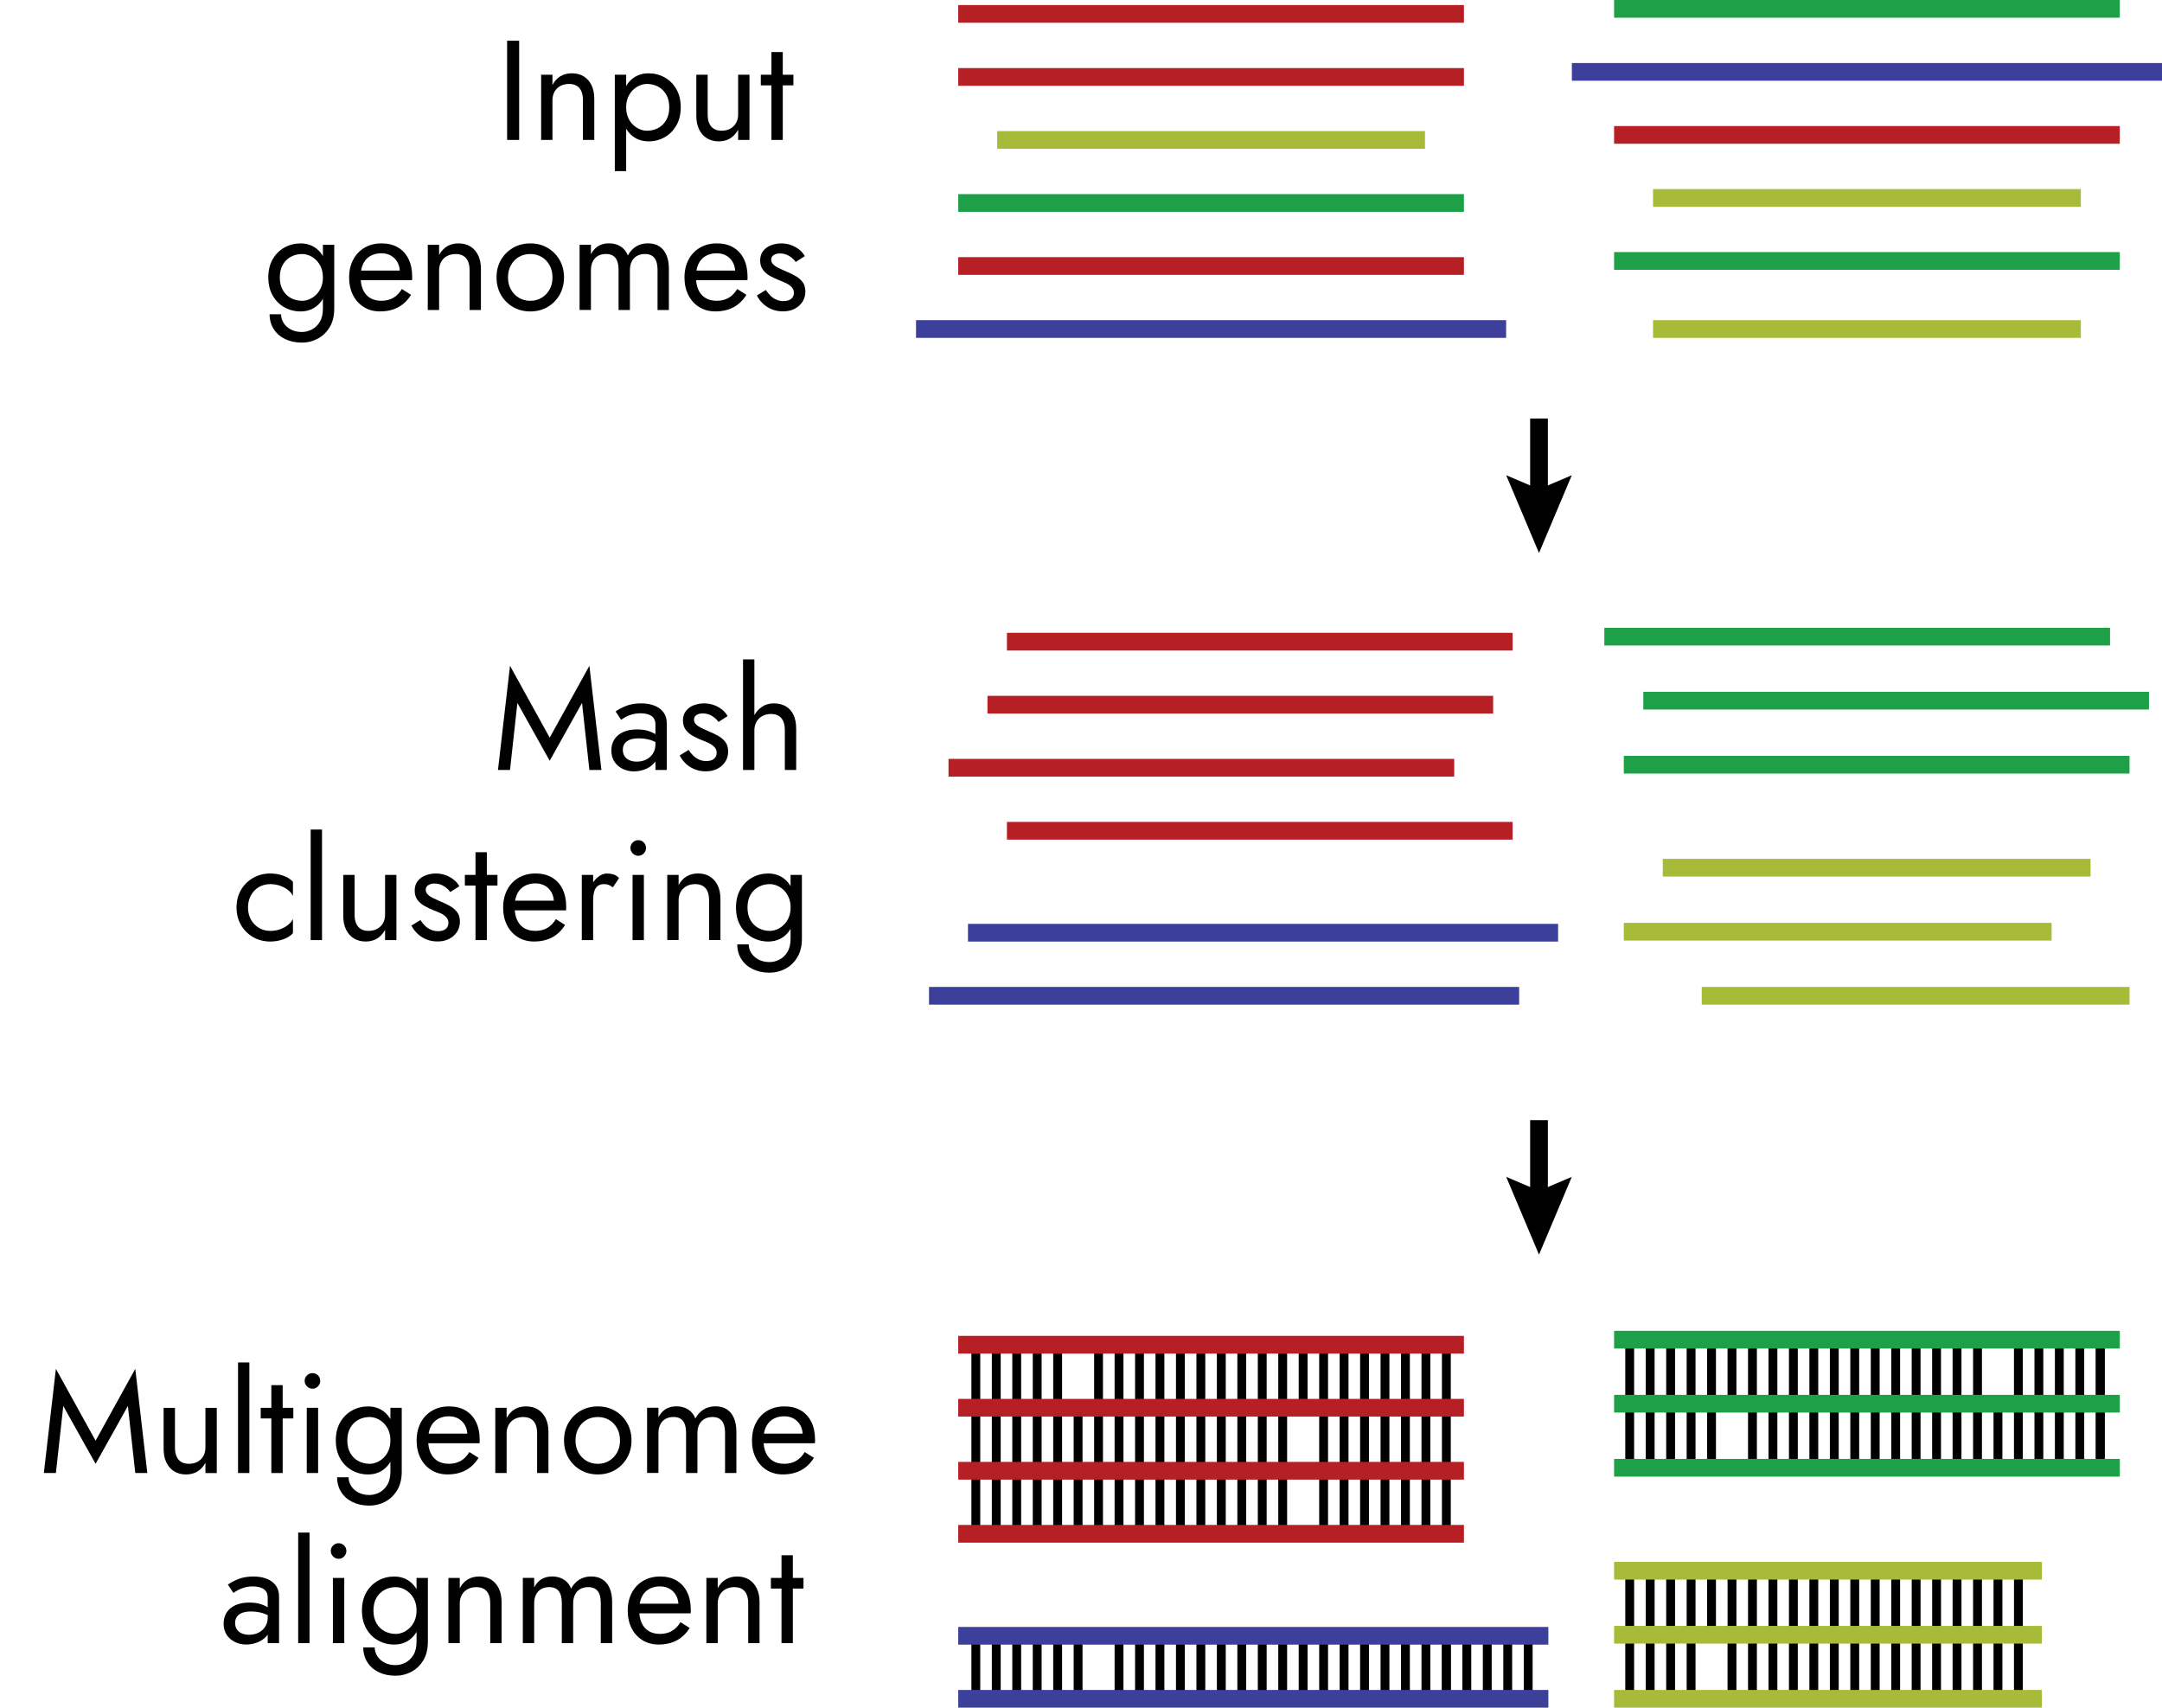 <?xml version="1.0" encoding="utf-8"?>
<!-- Generator: Adobe Illustrator 16.0.3, SVG Export Plug-In . SVG Version: 6.00 Build 0)  -->
<!DOCTYPE svg PUBLIC "-//W3C//DTD SVG 1.1//EN" "http://www.w3.org/Graphics/SVG/1.1/DTD/svg11.dtd">
<svg version="1.1" id="Layer_1" xmlns="http://www.w3.org/2000/svg" xmlns:xlink="http://www.w3.org/1999/xlink" x="0px" y="0px"
	 width="122.027px" height="96.382px" viewBox="0 0 122.027 96.382" enable-background="new 0 0 122.027 96.382"
	 xml:space="preserve">
<g enable-background="new    ">
	<path fill="#010101" d="M29.302,2.298v5.6h-0.68v-5.6H29.302z"/>
	<path fill="#010101" d="M32.814,5.15c-0.059-0.136-0.147-0.238-0.264-0.308s-0.261-0.104-0.432-0.104
		c-0.187,0-0.351,0.039-0.492,0.116c-0.142,0.077-0.251,0.186-0.328,0.324s-0.116,0.299-0.116,0.479v2.24h-0.64v-3.68h0.64v0.576
		c0.123-0.225,0.276-0.39,0.46-0.496c0.184-0.107,0.396-0.16,0.636-0.16c0.261,0,0.485,0.059,0.672,0.176
		c0.187,0.117,0.332,0.283,0.436,0.496s0.156,0.47,0.156,0.768v2.32h-0.64v-2.24C32.902,5.456,32.872,5.286,32.814,5.15z"/>
	<path fill="#010101" d="M34.702,9.658V4.218h0.64v5.439H34.702z M38.174,7.082c-0.166,0.288-0.386,0.51-0.66,0.664
		c-0.275,0.155-0.58,0.232-0.916,0.232c-0.229,0-0.439-0.044-0.628-0.132c-0.189-0.088-0.352-0.215-0.488-0.38
		C35.346,7.3,35.24,7.099,35.166,6.862s-0.112-0.505-0.112-0.804s0.037-0.566,0.112-0.804s0.18-0.439,0.316-0.604
		c0.136-0.165,0.299-0.292,0.488-0.38c0.189-0.088,0.398-0.132,0.628-0.132c0.336,0,0.641,0.077,0.916,0.231
		c0.274,0.155,0.495,0.375,0.66,0.66c0.165,0.285,0.248,0.628,0.248,1.028C38.422,6.453,38.339,6.794,38.174,7.082z M37.602,5.338
		c-0.115-0.197-0.267-0.347-0.456-0.448s-0.398-0.152-0.628-0.152c-0.139,0-0.277,0.029-0.416,0.088s-0.265,0.145-0.38,0.256
		c-0.115,0.112-0.207,0.25-0.276,0.412c-0.069,0.163-0.104,0.351-0.104,0.564c0,0.213,0.035,0.401,0.104,0.563
		c0.069,0.163,0.161,0.301,0.276,0.412c0.115,0.112,0.241,0.197,0.38,0.256c0.139,0.06,0.277,0.089,0.416,0.089
		c0.229,0,0.438-0.051,0.628-0.152s0.341-0.251,0.456-0.448s0.172-0.438,0.172-0.72C37.774,5.775,37.717,5.536,37.602,5.338z"/>
	<path fill="#010101" d="M40.03,6.958c0.059,0.137,0.146,0.24,0.264,0.312c0.118,0.072,0.261,0.108,0.432,0.108
		c0.187,0,0.351-0.039,0.492-0.116c0.141-0.077,0.25-0.186,0.328-0.324c0.077-0.139,0.116-0.299,0.116-0.48V4.218h0.64v3.68h-0.64
		V7.322c-0.123,0.219-0.275,0.383-0.456,0.492s-0.395,0.164-0.64,0.164c-0.256,0-0.479-0.059-0.668-0.176
		c-0.189-0.117-0.336-0.284-0.44-0.5s-0.156-0.471-0.156-0.765V4.218h0.64v2.239C39.942,6.656,39.97,6.822,40.03,6.958z"/>
	<path fill="#010101" d="M44.781,4.218v0.6h-1.84v-0.6H44.781z M44.181,2.938v4.96h-0.64v-4.96H44.181z"/>
</g>
<g enable-background="new    ">
	<path fill="#010101" d="M15.392,14.629c0.166-0.285,0.387-0.505,0.664-0.66c0.277-0.154,0.582-0.231,0.912-0.231
		c0.229,0,0.438,0.044,0.628,0.132s0.352,0.215,0.488,0.38c0.136,0.165,0.241,0.367,0.316,0.604s0.112,0.505,0.112,0.804
		s-0.037,0.566-0.112,0.804s-0.18,0.438-0.316,0.604c-0.136,0.165-0.299,0.292-0.488,0.38s-0.399,0.132-0.628,0.132
		c-0.331,0-0.635-0.077-0.912-0.232c-0.277-0.154-0.499-0.376-0.664-0.664c-0.165-0.287-0.248-0.629-0.248-1.023
		C15.144,15.257,15.227,14.915,15.392,14.629z M15.865,17.738c0,0.176,0.048,0.34,0.144,0.492c0.096,0.151,0.232,0.274,0.408,0.367
		c0.176,0.094,0.384,0.141,0.624,0.141c0.187,0,0.371-0.046,0.552-0.137c0.181-0.09,0.332-0.232,0.452-0.428
		c0.12-0.194,0.18-0.446,0.18-0.756v-3.6h0.64v3.6c0,0.421-0.088,0.774-0.264,1.061c-0.176,0.285-0.403,0.5-0.68,0.644
		c-0.277,0.144-0.571,0.216-0.88,0.216c-0.357,0-0.673-0.066-0.948-0.2c-0.275-0.133-0.489-0.321-0.644-0.563
		c-0.155-0.243-0.232-0.521-0.232-0.836H15.865z M15.965,16.377c0.115,0.197,0.268,0.347,0.46,0.448s0.4,0.152,0.624,0.152
		c0.139,0,0.277-0.029,0.416-0.089c0.139-0.059,0.265-0.144,0.38-0.256c0.115-0.111,0.207-0.249,0.276-0.412
		c0.069-0.162,0.104-0.351,0.104-0.563c0-0.214-0.035-0.401-0.104-0.564c-0.069-0.162-0.161-0.3-0.276-0.412
		c-0.115-0.111-0.241-0.197-0.38-0.256s-0.277-0.088-0.416-0.088c-0.224,0-0.432,0.051-0.624,0.152s-0.345,0.251-0.46,0.448
		s-0.172,0.437-0.172,0.72C15.793,15.94,15.85,16.18,15.965,16.377z"/>
	<path fill="#010101" d="M20.541,17.333c-0.264-0.162-0.47-0.388-0.616-0.676c-0.147-0.288-0.22-0.621-0.22-1
		c0-0.288,0.044-0.55,0.132-0.784s0.212-0.436,0.372-0.604c0.16-0.169,0.352-0.299,0.576-0.393c0.224-0.093,0.472-0.14,0.744-0.14
		c0.363,0,0.673,0.076,0.932,0.228c0.258,0.152,0.457,0.369,0.596,0.652c0.139,0.282,0.208,0.618,0.208,1.008
		c0,0.037-0.001,0.076-0.004,0.116s-0.004,0.065-0.004,0.076h-3.144v-0.544h2.64l-0.256,0.367c0.016-0.026,0.032-0.067,0.048-0.124
		c0.016-0.056,0.024-0.103,0.024-0.14c0-0.219-0.044-0.408-0.132-0.568c-0.088-0.159-0.209-0.285-0.364-0.376
		c-0.155-0.09-0.336-0.136-0.544-0.136c-0.181,0-0.345,0.029-0.492,0.088c-0.146,0.059-0.271,0.145-0.372,0.256
		c-0.102,0.112-0.179,0.251-0.232,0.416c-0.053,0.166-0.08,0.353-0.08,0.561c0,0.288,0.045,0.533,0.136,0.736
		c0.091,0.202,0.224,0.356,0.4,0.464c0.176,0.106,0.389,0.16,0.64,0.16c0.25,0,0.472-0.055,0.664-0.164s0.354-0.276,0.488-0.5
		l0.52,0.327c-0.192,0.31-0.433,0.543-0.724,0.7c-0.291,0.157-0.633,0.236-1.028,0.236C21.107,17.578,20.804,17.497,20.541,17.333z"
		/>
	<path fill="#010101" d="M26.416,14.75c-0.059-0.136-0.147-0.238-0.264-0.308s-0.261-0.104-0.432-0.104
		c-0.187,0-0.351,0.039-0.492,0.116c-0.142,0.077-0.251,0.186-0.328,0.324s-0.116,0.299-0.116,0.479v2.24h-0.64v-3.68h0.64v0.576
		c0.123-0.225,0.276-0.39,0.46-0.496c0.184-0.107,0.396-0.16,0.636-0.16c0.261,0,0.485,0.059,0.672,0.176
		c0.187,0.117,0.332,0.283,0.436,0.496s0.156,0.47,0.156,0.768v2.32h-0.64v-2.24C26.504,15.055,26.475,14.885,26.416,14.75z"/>
	<path fill="#010101" d="M28.277,14.666c0.168-0.288,0.396-0.515,0.684-0.68c0.288-0.166,0.611-0.248,0.968-0.248
		c0.362,0,0.687,0.082,0.972,0.248c0.286,0.165,0.512,0.392,0.68,0.68s0.252,0.619,0.252,0.992c0,0.368-0.084,0.697-0.252,0.988
		c-0.168,0.29-0.395,0.519-0.68,0.684c-0.285,0.165-0.609,0.248-0.972,0.248c-0.357,0-0.68-0.083-0.968-0.248
		c-0.288-0.165-0.516-0.394-0.684-0.684c-0.168-0.291-0.252-0.62-0.252-0.988C28.024,15.285,28.108,14.954,28.277,14.666z
		 M28.836,16.337c0.109,0.197,0.259,0.354,0.448,0.468c0.189,0.115,0.404,0.173,0.644,0.173c0.24,0,0.455-0.058,0.644-0.173
		c0.189-0.114,0.338-0.271,0.448-0.468s0.164-0.424,0.164-0.68s-0.055-0.484-0.164-0.685c-0.109-0.199-0.259-0.355-0.448-0.468
		c-0.189-0.111-0.404-0.168-0.644-0.168c-0.24,0-0.455,0.057-0.644,0.168c-0.189,0.112-0.339,0.269-0.448,0.468
		c-0.109,0.2-0.164,0.429-0.164,0.685S28.727,16.14,28.836,16.337z"/>
	<path fill="#010101" d="M37.753,17.498h-0.64v-2.24c0-0.213-0.025-0.387-0.076-0.52c-0.051-0.134-0.128-0.233-0.232-0.3
		c-0.104-0.067-0.236-0.101-0.396-0.101c-0.176,0-0.328,0.036-0.456,0.108c-0.128,0.071-0.227,0.177-0.296,0.315
		s-0.104,0.305-0.104,0.496v2.24h-0.64v-2.24c0-0.213-0.025-0.387-0.076-0.52c-0.051-0.134-0.128-0.233-0.232-0.3
		c-0.104-0.067-0.236-0.101-0.396-0.101c-0.176,0-0.328,0.036-0.456,0.108c-0.128,0.071-0.227,0.177-0.296,0.315
		c-0.07,0.139-0.104,0.305-0.104,0.496v2.24h-0.64v-3.68h0.64v0.536c0.074-0.139,0.161-0.254,0.26-0.345s0.212-0.158,0.34-0.204
		c0.128-0.045,0.267-0.067,0.416-0.067c0.171,0,0.325,0.026,0.464,0.08c0.138,0.053,0.26,0.131,0.364,0.231
		c0.104,0.102,0.183,0.227,0.236,0.376c0.128-0.229,0.288-0.401,0.48-0.516c0.192-0.114,0.411-0.172,0.656-0.172
		c0.25,0,0.464,0.056,0.64,0.168c0.176,0.111,0.311,0.275,0.404,0.492c0.093,0.216,0.14,0.476,0.14,0.779V17.498z"/>
	<path fill="#010101" d="M39.469,17.333c-0.264-0.162-0.47-0.388-0.616-0.676c-0.147-0.288-0.22-0.621-0.22-1
		c0-0.288,0.044-0.55,0.132-0.784s0.212-0.436,0.372-0.604c0.16-0.169,0.352-0.299,0.576-0.393c0.224-0.093,0.472-0.14,0.744-0.14
		c0.363,0,0.673,0.076,0.932,0.228c0.258,0.152,0.457,0.369,0.596,0.652c0.139,0.282,0.208,0.618,0.208,1.008
		c0,0.037-0.001,0.076-0.004,0.116s-0.004,0.065-0.004,0.076H39.04v-0.544h2.64l-0.256,0.367c0.016-0.026,0.032-0.067,0.048-0.124
		c0.016-0.056,0.024-0.103,0.024-0.14c0-0.219-0.044-0.408-0.132-0.568c-0.088-0.159-0.209-0.285-0.364-0.376
		c-0.155-0.09-0.336-0.136-0.544-0.136c-0.181,0-0.345,0.029-0.492,0.088c-0.146,0.059-0.271,0.145-0.372,0.256
		c-0.102,0.112-0.179,0.251-0.232,0.416c-0.053,0.166-0.08,0.353-0.08,0.561c0,0.288,0.045,0.533,0.136,0.736
		c0.091,0.202,0.224,0.356,0.4,0.464c0.176,0.106,0.389,0.16,0.64,0.16c0.25,0,0.472-0.055,0.664-0.164s0.354-0.276,0.488-0.5
		l0.52,0.327c-0.192,0.31-0.433,0.543-0.724,0.7c-0.291,0.157-0.633,0.236-1.028,0.236C40.035,17.578,39.732,17.497,39.469,17.333z"
		/>
	<path fill="#010101" d="M43.48,16.681c0.096,0.097,0.207,0.173,0.332,0.229c0.125,0.056,0.263,0.084,0.412,0.084
		c0.181,0,0.324-0.041,0.428-0.124s0.156-0.196,0.156-0.34c0-0.128-0.042-0.236-0.124-0.324s-0.188-0.163-0.316-0.224
		c-0.128-0.062-0.264-0.119-0.408-0.173c-0.16-0.063-0.321-0.14-0.484-0.228s-0.299-0.202-0.408-0.344
		c-0.109-0.142-0.164-0.319-0.164-0.532c0-0.219,0.057-0.4,0.172-0.544c0.115-0.145,0.264-0.251,0.448-0.32
		c0.184-0.069,0.375-0.104,0.572-0.104s0.383,0.032,0.556,0.096c0.173,0.064,0.327,0.149,0.46,0.256
		c0.133,0.107,0.237,0.229,0.312,0.368l-0.512,0.328c-0.101-0.139-0.228-0.253-0.38-0.344s-0.324-0.137-0.516-0.137
		c-0.133,0-0.248,0.029-0.344,0.089c-0.096,0.059-0.144,0.148-0.144,0.271c0,0.096,0.037,0.182,0.112,0.256
		c0.075,0.075,0.171,0.142,0.288,0.2s0.24,0.114,0.368,0.168c0.213,0.085,0.408,0.178,0.584,0.276
		c0.176,0.099,0.316,0.217,0.42,0.355s0.156,0.317,0.156,0.536c0,0.214-0.053,0.404-0.16,0.572
		c-0.107,0.168-0.255,0.301-0.444,0.399s-0.409,0.148-0.66,0.148c-0.246,0-0.467-0.044-0.664-0.132
		c-0.198-0.088-0.364-0.201-0.5-0.34c-0.136-0.139-0.239-0.28-0.308-0.425l0.504-0.312C43.299,16.482,43.385,16.585,43.48,16.681z"
		/>
</g>
<g>
	<line fill="none" stroke="#B61F24" stroke-miterlimit="10" x1="54.084" y1="0.785" x2="82.627" y2="0.785"/>
	<line fill="none" stroke="#1EA049" stroke-miterlimit="10" x1="91.102" y1="0.5" x2="119.644" y2="0.5"/>
	<line fill="none" stroke="#3C409A" stroke-miterlimit="10" x1="88.719" y1="4.057" x2="122.027" y2="4.057"/>
	<line fill="none" stroke="#B61F24" stroke-miterlimit="10" x1="91.102" y1="7.614" x2="119.644" y2="7.614"/>
	<line fill="none" stroke="#A7BB39" stroke-miterlimit="10" x1="93.3" y1="11.171" x2="117.446" y2="11.171"/>
	<line fill="none" stroke="#A7BB39" stroke-miterlimit="10" x1="93.3" y1="18.57" x2="117.446" y2="18.57"/>
	<line fill="none" stroke="#1EA049" stroke-miterlimit="10" x1="91.102" y1="14.728" x2="119.644" y2="14.728"/>
	<line fill="none" stroke="#B61F24" stroke-miterlimit="10" x1="54.084" y1="4.342" x2="82.627" y2="4.342"/>
	<line fill="none" stroke="#A7BB39" stroke-miterlimit="10" x1="56.283" y1="7.899" x2="80.428" y2="7.899"/>
	<line fill="none" stroke="#1EA049" stroke-miterlimit="10" x1="54.084" y1="11.456" x2="82.627" y2="11.456"/>
	<line fill="none" stroke="#B61F24" stroke-miterlimit="10" x1="54.084" y1="15.013" x2="82.627" y2="15.013"/>
	<line fill="none" stroke="#3C409A" stroke-miterlimit="10" x1="51.702" y1="18.57" x2="85.009" y2="18.57"/>
</g>
<g enable-background="new    ">
	<path fill="#010101" d="M28.786,43.458h-0.68l0.68-5.88l2.24,4.056l2.24-4.056l0.68,5.88h-0.68l-0.416-3.784l-1.824,3.265
		l-1.824-3.265L28.786,43.458z"/>
	<path fill="#010101" d="M35.254,42.682c0.067,0.102,0.16,0.178,0.28,0.229s0.257,0.076,0.412,0.076c0.197,0,0.375-0.04,0.532-0.12
		s0.283-0.193,0.376-0.34c0.093-0.147,0.14-0.316,0.14-0.509l0.128,0.48c0,0.234-0.071,0.43-0.212,0.584
		c-0.142,0.154-0.315,0.27-0.52,0.344c-0.206,0.075-0.409,0.112-0.612,0.112c-0.224,0-0.434-0.047-0.628-0.14
		c-0.194-0.094-0.351-0.229-0.468-0.404s-0.176-0.39-0.176-0.64c0-0.24,0.057-0.448,0.172-0.624c0.115-0.177,0.28-0.313,0.496-0.412
		c0.216-0.099,0.473-0.148,0.772-0.148c0.267,0,0.489,0.031,0.668,0.092c0.179,0.062,0.321,0.131,0.428,0.208
		c0.107,0.078,0.179,0.141,0.216,0.188v0.376c-0.187-0.128-0.379-0.22-0.576-0.276c-0.197-0.056-0.408-0.084-0.632-0.084
		c-0.208,0-0.377,0.027-0.508,0.08c-0.131,0.054-0.228,0.128-0.292,0.224c-0.064,0.097-0.096,0.211-0.096,0.345
		C35.154,42.461,35.187,42.582,35.254,42.682z M34.746,40.155c0.139-0.102,0.329-0.203,0.572-0.305
		c0.243-0.101,0.535-0.151,0.876-0.151c0.288,0,0.54,0.044,0.756,0.132c0.216,0.088,0.384,0.215,0.504,0.38s0.18,0.368,0.18,0.608
		v2.64h-0.64v-2.552c0-0.128-0.021-0.233-0.064-0.316c-0.043-0.082-0.103-0.147-0.18-0.196c-0.077-0.048-0.167-0.082-0.268-0.104
		c-0.101-0.021-0.208-0.032-0.32-0.032c-0.181,0-0.345,0.021-0.492,0.064c-0.146,0.043-0.271,0.093-0.372,0.151
		c-0.102,0.06-0.182,0.109-0.24,0.152L34.746,40.155z"/>
	<path fill="#010101" d="M39.122,42.642c0.096,0.097,0.207,0.173,0.332,0.229c0.125,0.056,0.263,0.084,0.412,0.084
		c0.181,0,0.324-0.041,0.428-0.124s0.156-0.196,0.156-0.34c0-0.128-0.042-0.236-0.124-0.324s-0.188-0.163-0.316-0.224
		c-0.128-0.062-0.264-0.119-0.408-0.173c-0.16-0.063-0.321-0.14-0.484-0.228s-0.299-0.202-0.408-0.344
		c-0.109-0.142-0.164-0.319-0.164-0.532c0-0.219,0.057-0.4,0.172-0.544c0.115-0.145,0.264-0.251,0.448-0.32
		c0.184-0.069,0.375-0.104,0.572-0.104s0.383,0.032,0.556,0.096c0.173,0.064,0.327,0.149,0.46,0.256
		c0.133,0.107,0.237,0.229,0.312,0.368l-0.512,0.328c-0.101-0.139-0.228-0.253-0.38-0.344s-0.324-0.137-0.516-0.137
		c-0.133,0-0.248,0.029-0.344,0.089c-0.096,0.059-0.144,0.148-0.144,0.271c0,0.096,0.037,0.182,0.112,0.256
		c0.075,0.075,0.171,0.142,0.288,0.2s0.24,0.114,0.368,0.168c0.213,0.085,0.408,0.178,0.584,0.276
		c0.176,0.099,0.316,0.217,0.42,0.355s0.156,0.317,0.156,0.536c0,0.214-0.053,0.404-0.16,0.572
		c-0.107,0.168-0.255,0.301-0.444,0.399s-0.409,0.148-0.66,0.148c-0.246,0-0.467-0.044-0.664-0.132
		c-0.198-0.088-0.364-0.201-0.5-0.34c-0.136-0.139-0.239-0.28-0.308-0.425l0.504-0.312C38.941,42.443,39.026,42.546,39.122,42.642z"
		/>
	<path fill="#010101" d="M42.578,43.458h-0.64v-6.24h0.64V43.458z M44.21,40.71c-0.059-0.136-0.146-0.238-0.26-0.308
		s-0.26-0.104-0.436-0.104c-0.187,0-0.351,0.04-0.492,0.12c-0.142,0.08-0.251,0.189-0.328,0.328s-0.116,0.296-0.116,0.472H42.37
		c0-0.293,0.056-0.553,0.168-0.779c0.112-0.228,0.265-0.407,0.46-0.54c0.194-0.134,0.42-0.2,0.676-0.2s0.479,0.053,0.668,0.16
		c0.189,0.106,0.336,0.267,0.44,0.479c0.104,0.214,0.156,0.48,0.156,0.8v2.32h-0.64v-2.24C44.298,41.016,44.268,40.846,44.21,40.71z
		"/>
</g>
<g enable-background="new    ">
	<path fill="#010101" d="M14.162,51.9c0.109,0.197,0.259,0.354,0.448,0.468c0.189,0.115,0.404,0.173,0.644,0.173
		c0.197,0,0.383-0.031,0.556-0.093c0.173-0.061,0.324-0.144,0.452-0.248c0.128-0.104,0.219-0.214,0.272-0.332v0.801
		c-0.128,0.149-0.311,0.265-0.548,0.348s-0.481,0.124-0.732,0.124c-0.357,0-0.68-0.083-0.968-0.248
		c-0.288-0.165-0.516-0.394-0.684-0.684c-0.168-0.291-0.252-0.62-0.252-0.988c0-0.373,0.084-0.704,0.252-0.992
		s0.396-0.515,0.684-0.68c0.288-0.166,0.611-0.248,0.968-0.248c0.25,0,0.495,0.041,0.732,0.124c0.237,0.082,0.42,0.198,0.548,0.348
		v0.8c-0.053-0.122-0.144-0.234-0.272-0.336c-0.128-0.101-0.279-0.183-0.452-0.244c-0.173-0.061-0.359-0.092-0.556-0.092
		c-0.24,0-0.455,0.057-0.644,0.168c-0.189,0.112-0.339,0.269-0.448,0.468c-0.109,0.2-0.164,0.429-0.164,0.685
		S14.052,51.703,14.162,51.9z"/>
	<path fill="#010101" d="M18.175,46.82v6.24h-0.64v-6.24H18.175z"/>
	<path fill="#010101" d="M20.102,52.12c0.059,0.137,0.146,0.24,0.264,0.312c0.118,0.072,0.261,0.108,0.432,0.108
		c0.187,0,0.351-0.039,0.492-0.116c0.141-0.077,0.25-0.186,0.328-0.324c0.077-0.139,0.116-0.299,0.116-0.48V49.38h0.64v3.68h-0.64
		v-0.576c-0.123,0.219-0.275,0.383-0.456,0.492s-0.395,0.164-0.64,0.164c-0.256,0-0.479-0.059-0.668-0.176
		c-0.189-0.117-0.336-0.284-0.44-0.5s-0.156-0.471-0.156-0.765V49.38h0.64v2.239C20.014,51.818,20.043,51.984,20.102,52.12z"/>
	<path fill="#010101" d="M23.982,52.244c0.096,0.097,0.207,0.173,0.332,0.229c0.125,0.056,0.263,0.084,0.412,0.084
		c0.181,0,0.324-0.041,0.428-0.124s0.156-0.196,0.156-0.34c0-0.128-0.042-0.236-0.124-0.324s-0.188-0.163-0.316-0.224
		c-0.128-0.062-0.264-0.119-0.408-0.173c-0.16-0.063-0.321-0.14-0.484-0.228s-0.299-0.202-0.408-0.344
		c-0.109-0.142-0.164-0.319-0.164-0.532c0-0.219,0.057-0.4,0.172-0.544c0.115-0.145,0.264-0.251,0.448-0.32
		c0.184-0.069,0.375-0.104,0.572-0.104s0.383,0.032,0.556,0.096c0.173,0.064,0.327,0.149,0.46,0.256
		c0.133,0.107,0.237,0.229,0.312,0.368l-0.512,0.328c-0.101-0.139-0.228-0.253-0.38-0.344s-0.324-0.137-0.516-0.137
		c-0.133,0-0.248,0.029-0.344,0.089c-0.096,0.059-0.144,0.148-0.144,0.271c0,0.096,0.037,0.182,0.112,0.256
		c0.075,0.075,0.171,0.142,0.288,0.2s0.24,0.114,0.368,0.168c0.213,0.085,0.408,0.178,0.584,0.276
		c0.176,0.099,0.316,0.217,0.42,0.355s0.156,0.317,0.156,0.536c0,0.214-0.053,0.404-0.16,0.572
		c-0.107,0.168-0.255,0.301-0.444,0.399s-0.409,0.148-0.66,0.148c-0.246,0-0.467-0.044-0.664-0.132
		c-0.198-0.088-0.364-0.201-0.5-0.34c-0.136-0.139-0.239-0.28-0.308-0.425l0.504-0.312C23.801,52.044,23.886,52.148,23.982,52.244z"
		/>
	<path fill="#010101" d="M28.078,49.38v0.6h-1.84v-0.6H28.078z M27.478,48.1v4.96h-0.64V48.1H27.478z"/>
	<path fill="#010101" d="M29.234,52.896c-0.264-0.162-0.47-0.388-0.616-0.676c-0.147-0.288-0.22-0.621-0.22-1
		c0-0.288,0.044-0.55,0.132-0.784s0.212-0.436,0.372-0.604c0.16-0.169,0.352-0.299,0.576-0.393c0.224-0.093,0.472-0.14,0.744-0.14
		c0.363,0,0.673,0.076,0.932,0.228c0.258,0.152,0.457,0.369,0.596,0.652c0.139,0.282,0.208,0.618,0.208,1.008
		c0,0.037-0.001,0.076-0.004,0.116S31.95,51.37,31.95,51.38h-3.144v-0.544h2.64l-0.256,0.367c0.016-0.026,0.032-0.067,0.048-0.124
		c0.016-0.056,0.024-0.103,0.024-0.14c0-0.219-0.044-0.408-0.132-0.568c-0.088-0.159-0.209-0.285-0.364-0.376
		c-0.155-0.09-0.336-0.136-0.544-0.136c-0.181,0-0.345,0.029-0.492,0.088c-0.146,0.059-0.271,0.145-0.372,0.256
		c-0.102,0.112-0.179,0.251-0.232,0.416c-0.053,0.166-0.08,0.353-0.08,0.561c0,0.288,0.045,0.533,0.136,0.736
		c0.091,0.202,0.224,0.356,0.4,0.464c0.176,0.106,0.389,0.16,0.64,0.16c0.25,0,0.472-0.055,0.664-0.164s0.354-0.276,0.488-0.5
		l0.52,0.327c-0.192,0.31-0.433,0.543-0.724,0.7c-0.291,0.157-0.633,0.236-1.028,0.236C29.801,53.14,29.498,53.059,29.234,52.896z"
		/>
	<path fill="#010101" d="M33.478,53.06h-0.64v-3.68h0.64V53.06z M34.358,49.944C34.289,49.915,34.2,49.9,34.094,49.9
		c-0.16,0-0.285,0.04-0.376,0.12s-0.153,0.189-0.188,0.328s-0.052,0.296-0.052,0.472H33.19c0-0.293,0.052-0.553,0.156-0.779
		c0.104-0.228,0.239-0.407,0.404-0.54c0.165-0.134,0.333-0.2,0.504-0.2c0.133,0,0.257,0.018,0.372,0.052
		c0.114,0.035,0.22,0.103,0.316,0.204l-0.352,0.528C34.505,50.02,34.427,49.973,34.358,49.944z"/>
	<path fill="#010101" d="M35.714,47.548c0.088-0.086,0.191-0.128,0.308-0.128c0.123,0,0.227,0.042,0.312,0.128
		c0.085,0.085,0.128,0.189,0.128,0.312c0,0.117-0.043,0.22-0.128,0.309c-0.085,0.088-0.189,0.132-0.312,0.132
		c-0.117,0-0.22-0.044-0.308-0.132c-0.088-0.089-0.132-0.191-0.132-0.309C35.582,47.738,35.626,47.633,35.714,47.548z M36.342,49.38
		v3.68h-0.64v-3.68H36.342z"/>
	<path fill="#010101" d="M39.934,50.312c-0.059-0.136-0.147-0.238-0.264-0.308S39.408,49.9,39.238,49.9
		c-0.187,0-0.351,0.039-0.492,0.116c-0.142,0.077-0.251,0.186-0.328,0.324s-0.116,0.299-0.116,0.479v2.24h-0.64v-3.68h0.64v0.576
		c0.123-0.225,0.276-0.39,0.46-0.496c0.184-0.107,0.396-0.16,0.636-0.16c0.261,0,0.485,0.059,0.672,0.176
		c0.187,0.117,0.332,0.283,0.436,0.496s0.156,0.47,0.156,0.768v2.32h-0.64v-2.24C40.022,50.618,39.992,50.448,39.934,50.312z"/>
	<path fill="#010101" d="M41.789,50.192c0.166-0.285,0.387-0.505,0.664-0.66c0.277-0.154,0.582-0.231,0.912-0.231
		c0.229,0,0.438,0.044,0.628,0.132s0.352,0.215,0.488,0.38c0.136,0.165,0.241,0.367,0.316,0.604s0.112,0.505,0.112,0.804
		s-0.037,0.566-0.112,0.804s-0.18,0.438-0.316,0.604c-0.136,0.165-0.299,0.292-0.488,0.38s-0.399,0.132-0.628,0.132
		c-0.331,0-0.635-0.077-0.912-0.232c-0.277-0.154-0.499-0.376-0.664-0.664c-0.165-0.287-0.248-0.629-0.248-1.023
		C41.541,50.82,41.624,50.477,41.789,50.192z M42.261,53.3c0,0.176,0.048,0.34,0.144,0.492c0.096,0.151,0.232,0.274,0.408,0.367
		c0.176,0.094,0.384,0.141,0.624,0.141c0.187,0,0.371-0.046,0.552-0.137c0.181-0.09,0.332-0.232,0.452-0.428
		c0.12-0.194,0.18-0.446,0.18-0.756v-3.6h0.64v3.6c0,0.421-0.088,0.774-0.264,1.061c-0.176,0.285-0.403,0.5-0.68,0.644
		c-0.277,0.144-0.571,0.216-0.88,0.216c-0.357,0-0.673-0.066-0.948-0.2c-0.275-0.133-0.489-0.321-0.644-0.563
		c-0.155-0.243-0.232-0.521-0.232-0.836H42.261z M42.362,51.94c0.115,0.197,0.268,0.347,0.46,0.448s0.4,0.152,0.624,0.152
		c0.139,0,0.277-0.029,0.416-0.089c0.139-0.059,0.265-0.144,0.38-0.256c0.115-0.111,0.207-0.249,0.276-0.412
		c0.069-0.162,0.104-0.351,0.104-0.563c0-0.214-0.035-0.401-0.104-0.564c-0.069-0.162-0.161-0.3-0.276-0.412
		c-0.115-0.111-0.241-0.197-0.38-0.256S43.584,49.9,43.446,49.9c-0.224,0-0.432,0.051-0.624,0.152s-0.345,0.251-0.46,0.448
		s-0.172,0.437-0.172,0.72C42.19,51.502,42.247,51.743,42.362,51.94z"/>
</g>
<g>
	<line fill="none" stroke="#B61F24" stroke-miterlimit="10" x1="56.833" y1="36.217" x2="85.375" y2="36.217"/>
	<line fill="none" stroke="#1EA049" stroke-miterlimit="10" x1="90.552" y1="35.932" x2="119.094" y2="35.932"/>
	<line fill="none" stroke="#3C409A" stroke-miterlimit="10" x1="52.435" y1="56.203" x2="85.743" y2="56.203"/>
	<line fill="none" stroke="#B61F24" stroke-miterlimit="10" x1="56.833" y1="46.889" x2="85.375" y2="46.889"/>
	<line fill="none" stroke="#A7BB39" stroke-miterlimit="10" x1="91.651" y1="52.587" x2="115.796" y2="52.587"/>
	<line fill="none" stroke="#A7BB39" stroke-miterlimit="10" x1="96.049" y1="56.203" x2="120.194" y2="56.203"/>
	<line fill="none" stroke="#1EA049" stroke-miterlimit="10" x1="91.651" y1="43.161" x2="120.194" y2="43.161"/>
	<line fill="none" stroke="#B61F24" stroke-miterlimit="10" x1="55.734" y1="39.774" x2="84.276" y2="39.774"/>
	<line fill="none" stroke="#A7BB39" stroke-miterlimit="10" x1="93.85" y1="48.973" x2="117.995" y2="48.973"/>
	<line fill="none" stroke="#1EA049" stroke-miterlimit="10" x1="92.75" y1="39.546" x2="121.293" y2="39.546"/>
	<line fill="none" stroke="#B61F24" stroke-miterlimit="10" x1="53.535" y1="43.332" x2="82.078" y2="43.332"/>
	<line fill="none" stroke="#3C409A" stroke-miterlimit="10" x1="54.634" y1="52.644" x2="87.942" y2="52.644"/>
</g>
<g enable-background="new    ">
	<path fill="#010101" d="M3.155,83.139h-0.68l0.68-5.88l2.24,4.056l2.24-4.056l0.68,5.88h-0.68l-0.416-3.784L5.395,82.62
		l-1.824-3.265L3.155,83.139z"/>
	<path fill="#010101" d="M9.963,82.199c0.059,0.137,0.146,0.24,0.264,0.312c0.118,0.072,0.261,0.108,0.432,0.108
		c0.187,0,0.351-0.039,0.492-0.116c0.141-0.077,0.25-0.186,0.328-0.324c0.077-0.139,0.116-0.299,0.116-0.48v-2.239h0.64v3.68h-0.64
		v-0.576c-0.123,0.219-0.275,0.383-0.456,0.492s-0.395,0.164-0.64,0.164c-0.256,0-0.479-0.059-0.668-0.176
		c-0.189-0.117-0.336-0.284-0.44-0.5s-0.156-0.471-0.156-0.765v-2.319h0.64v2.239C9.875,81.897,9.904,82.063,9.963,82.199z"/>
	<path fill="#010101" d="M14.075,76.899v6.24h-0.64v-6.24H14.075z"/>
	<path fill="#010101" d="M16.555,79.459v0.6h-1.84v-0.6H16.555z M15.955,78.179v4.96h-0.64v-4.96H15.955z"/>
	<path fill="#010101" d="M17.327,77.627c0.088-0.086,0.191-0.128,0.308-0.128c0.123,0,0.227,0.042,0.312,0.128
		c0.085,0.085,0.128,0.189,0.128,0.312c0,0.117-0.043,0.22-0.128,0.309c-0.085,0.088-0.189,0.132-0.312,0.132
		c-0.117,0-0.22-0.044-0.308-0.132c-0.088-0.089-0.132-0.191-0.132-0.309C17.195,77.817,17.239,77.712,17.327,77.627z
		 M17.955,79.459v3.68h-0.64v-3.68H17.955z"/>
	<path fill="#010101" d="M19.202,80.271c0.166-0.285,0.387-0.505,0.664-0.66c0.277-0.154,0.582-0.231,0.912-0.231
		c0.229,0,0.438,0.044,0.628,0.132s0.352,0.215,0.488,0.38c0.136,0.165,0.241,0.367,0.316,0.604s0.112,0.505,0.112,0.804
		s-0.037,0.566-0.112,0.804s-0.18,0.438-0.316,0.604c-0.136,0.165-0.299,0.292-0.488,0.38s-0.399,0.132-0.628,0.132
		c-0.331,0-0.635-0.077-0.912-0.232c-0.277-0.154-0.499-0.376-0.664-0.664c-0.165-0.287-0.248-0.629-0.248-1.023
		C18.954,80.899,19.037,80.556,19.202,80.271z M19.675,83.379c0,0.176,0.048,0.34,0.144,0.492c0.096,0.151,0.232,0.274,0.408,0.367
		c0.176,0.094,0.384,0.141,0.624,0.141c0.187,0,0.371-0.046,0.552-0.137c0.181-0.09,0.332-0.232,0.452-0.428
		c0.12-0.194,0.18-0.446,0.18-0.756v-3.6h0.64v3.6c0,0.421-0.088,0.774-0.264,1.061c-0.176,0.285-0.403,0.5-0.68,0.644
		c-0.277,0.144-0.571,0.216-0.88,0.216c-0.357,0-0.673-0.066-0.948-0.2c-0.275-0.133-0.489-0.321-0.644-0.563
		c-0.155-0.243-0.232-0.521-0.232-0.836H19.675z M19.775,82.019c0.115,0.197,0.268,0.347,0.46,0.448s0.4,0.152,0.624,0.152
		c0.139,0,0.277-0.029,0.416-0.089c0.139-0.059,0.265-0.144,0.38-0.256c0.115-0.111,0.207-0.249,0.276-0.412
		c0.069-0.162,0.104-0.351,0.104-0.563c0-0.214-0.035-0.401-0.104-0.564c-0.069-0.162-0.161-0.3-0.276-0.412
		c-0.115-0.111-0.241-0.197-0.38-0.256s-0.277-0.088-0.416-0.088c-0.224,0-0.432,0.051-0.624,0.152s-0.345,0.251-0.46,0.448
		s-0.172,0.437-0.172,0.72C19.603,81.582,19.66,81.822,19.775,82.019z"/>
	<path fill="#010101" d="M24.351,82.975c-0.264-0.162-0.47-0.388-0.616-0.676c-0.147-0.288-0.22-0.621-0.22-1
		c0-0.288,0.044-0.55,0.132-0.784s0.212-0.436,0.372-0.604c0.16-0.169,0.352-0.299,0.576-0.393c0.224-0.093,0.472-0.14,0.744-0.14
		c0.363,0,0.673,0.076,0.932,0.228c0.258,0.152,0.457,0.369,0.596,0.652c0.139,0.282,0.208,0.618,0.208,1.008
		c0,0.037-0.001,0.076-0.004,0.116s-0.004,0.065-0.004,0.076h-3.144v-0.544h2.64l-0.256,0.367c0.016-0.026,0.032-0.067,0.048-0.124
		c0.016-0.056,0.024-0.103,0.024-0.14c0-0.219-0.044-0.408-0.132-0.568c-0.088-0.159-0.209-0.285-0.364-0.376
		c-0.155-0.09-0.336-0.136-0.544-0.136c-0.181,0-0.345,0.029-0.492,0.088c-0.146,0.059-0.271,0.145-0.372,0.256
		c-0.102,0.112-0.179,0.251-0.232,0.416c-0.053,0.166-0.08,0.353-0.08,0.561c0,0.288,0.045,0.533,0.136,0.736
		c0.091,0.202,0.224,0.356,0.4,0.464c0.176,0.106,0.389,0.16,0.64,0.16c0.25,0,0.472-0.055,0.664-0.164s0.354-0.276,0.488-0.5
		l0.52,0.327c-0.192,0.31-0.433,0.543-0.724,0.7c-0.291,0.157-0.633,0.236-1.028,0.236C24.917,83.219,24.615,83.138,24.351,82.975z"
		/>
	<path fill="#010101" d="M30.227,80.391c-0.059-0.136-0.147-0.238-0.264-0.308s-0.261-0.104-0.432-0.104
		c-0.187,0-0.351,0.039-0.492,0.116c-0.142,0.077-0.251,0.186-0.328,0.324s-0.116,0.299-0.116,0.479v2.24h-0.64v-3.68h0.64v0.576
		c0.123-0.225,0.276-0.39,0.46-0.496c0.184-0.107,0.396-0.16,0.636-0.16c0.261,0,0.485,0.059,0.672,0.176
		c0.187,0.117,0.332,0.283,0.436,0.496s0.156,0.47,0.156,0.768v2.32h-0.64v-2.24C30.315,80.697,30.285,80.527,30.227,80.391z"/>
	<path fill="#010101" d="M32.087,80.307c0.168-0.288,0.396-0.515,0.684-0.68c0.288-0.166,0.611-0.248,0.968-0.248
		c0.362,0,0.687,0.082,0.972,0.248c0.286,0.165,0.512,0.392,0.68,0.68s0.252,0.619,0.252,0.992c0,0.368-0.084,0.697-0.252,0.988
		c-0.168,0.29-0.395,0.519-0.68,0.684c-0.285,0.165-0.609,0.248-0.972,0.248c-0.357,0-0.68-0.083-0.968-0.248
		c-0.288-0.165-0.516-0.394-0.684-0.684c-0.168-0.291-0.252-0.62-0.252-0.988C31.834,80.926,31.918,80.595,32.087,80.307z
		 M32.646,81.979c0.109,0.197,0.259,0.354,0.448,0.468c0.189,0.115,0.404,0.173,0.644,0.173c0.24,0,0.455-0.058,0.644-0.173
		c0.189-0.114,0.338-0.271,0.448-0.468s0.164-0.424,0.164-0.68s-0.055-0.484-0.164-0.685c-0.109-0.199-0.259-0.355-0.448-0.468
		c-0.189-0.111-0.404-0.168-0.644-0.168c-0.24,0-0.455,0.057-0.644,0.168c-0.189,0.112-0.339,0.269-0.448,0.468
		c-0.109,0.2-0.164,0.429-0.164,0.685S32.537,81.782,32.646,81.979z"/>
	<path fill="#010101" d="M41.563,83.139h-0.64v-2.24c0-0.213-0.025-0.387-0.076-0.52c-0.051-0.134-0.128-0.233-0.232-0.3
		c-0.104-0.067-0.236-0.101-0.396-0.101c-0.176,0-0.328,0.036-0.456,0.108c-0.128,0.071-0.227,0.177-0.296,0.315
		s-0.104,0.305-0.104,0.496v2.24h-0.64v-2.24c0-0.213-0.025-0.387-0.076-0.52c-0.051-0.134-0.128-0.233-0.232-0.3
		c-0.104-0.067-0.236-0.101-0.396-0.101c-0.176,0-0.328,0.036-0.456,0.108c-0.128,0.071-0.227,0.177-0.296,0.315
		c-0.07,0.139-0.104,0.305-0.104,0.496v2.24h-0.64v-3.68h0.64v0.536c0.074-0.139,0.161-0.254,0.26-0.345s0.212-0.158,0.34-0.204
		c0.128-0.045,0.267-0.067,0.416-0.067c0.171,0,0.325,0.026,0.464,0.08c0.138,0.053,0.26,0.131,0.364,0.231
		c0.104,0.102,0.183,0.227,0.236,0.376c0.128-0.229,0.288-0.401,0.48-0.516c0.192-0.114,0.411-0.172,0.656-0.172
		c0.25,0,0.464,0.056,0.64,0.168c0.176,0.111,0.311,0.275,0.404,0.492c0.093,0.216,0.14,0.476,0.14,0.779V83.139z"/>
	<path fill="#010101" d="M43.279,82.975c-0.264-0.162-0.47-0.388-0.616-0.676c-0.147-0.288-0.22-0.621-0.22-1
		c0-0.288,0.044-0.55,0.132-0.784s0.212-0.436,0.372-0.604c0.16-0.169,0.352-0.299,0.576-0.393c0.224-0.093,0.472-0.14,0.744-0.14
		c0.363,0,0.673,0.076,0.932,0.228c0.258,0.152,0.457,0.369,0.596,0.652c0.139,0.282,0.208,0.618,0.208,1.008
		c0,0.037-0.001,0.076-0.004,0.116s-0.004,0.065-0.004,0.076h-3.144v-0.544h2.64l-0.256,0.367c0.016-0.026,0.032-0.067,0.048-0.124
		c0.016-0.056,0.024-0.103,0.024-0.14c0-0.219-0.044-0.408-0.132-0.568c-0.088-0.159-0.209-0.285-0.364-0.376
		c-0.155-0.09-0.336-0.136-0.544-0.136c-0.181,0-0.345,0.029-0.492,0.088c-0.146,0.059-0.271,0.145-0.372,0.256
		c-0.102,0.112-0.179,0.251-0.232,0.416c-0.053,0.166-0.08,0.353-0.08,0.561c0,0.288,0.045,0.533,0.136,0.736
		c0.091,0.202,0.224,0.356,0.4,0.464c0.176,0.106,0.389,0.16,0.64,0.16c0.25,0,0.472-0.055,0.664-0.164s0.354-0.276,0.488-0.5
		l0.52,0.327c-0.192,0.31-0.433,0.543-0.724,0.7c-0.291,0.157-0.633,0.236-1.028,0.236C43.845,83.219,43.543,83.138,43.279,82.975z"
		/>
</g>
<g enable-background="new    ">
	<path fill="#010101" d="M13.37,91.963c0.067,0.102,0.16,0.178,0.28,0.229s0.257,0.076,0.412,0.076c0.197,0,0.375-0.04,0.532-0.12
		s0.283-0.193,0.376-0.34c0.093-0.147,0.14-0.316,0.14-0.509l0.128,0.48c0,0.234-0.071,0.43-0.212,0.584
		c-0.142,0.154-0.315,0.27-0.52,0.344c-0.206,0.075-0.409,0.112-0.612,0.112c-0.224,0-0.434-0.047-0.628-0.14
		c-0.194-0.094-0.351-0.229-0.468-0.404s-0.176-0.39-0.176-0.64c0-0.24,0.057-0.448,0.172-0.624c0.115-0.177,0.28-0.313,0.496-0.412
		c0.216-0.099,0.473-0.148,0.772-0.148c0.267,0,0.489,0.031,0.668,0.092c0.179,0.062,0.321,0.131,0.428,0.208
		c0.107,0.078,0.179,0.141,0.216,0.188v0.376c-0.187-0.128-0.379-0.22-0.576-0.276c-0.197-0.056-0.408-0.084-0.632-0.084
		c-0.208,0-0.377,0.027-0.508,0.08c-0.131,0.054-0.228,0.128-0.292,0.224c-0.064,0.097-0.096,0.211-0.096,0.345
		C13.27,91.743,13.303,91.863,13.37,91.963z M12.862,89.436c0.139-0.102,0.329-0.203,0.572-0.305
		c0.243-0.101,0.535-0.151,0.876-0.151c0.288,0,0.54,0.044,0.756,0.132c0.216,0.088,0.384,0.215,0.504,0.38s0.18,0.368,0.18,0.608
		v2.64h-0.64v-2.552c0-0.128-0.021-0.233-0.064-0.316c-0.043-0.082-0.103-0.147-0.18-0.196c-0.077-0.048-0.167-0.082-0.268-0.104
		c-0.101-0.021-0.208-0.032-0.32-0.032c-0.181,0-0.345,0.021-0.492,0.064c-0.146,0.043-0.271,0.093-0.372,0.151
		c-0.102,0.06-0.182,0.109-0.24,0.152L12.862,89.436z"/>
	<path fill="#010101" d="M17.47,86.5v6.24h-0.64V86.5H17.47z"/>
	<path fill="#010101" d="M18.802,87.228c0.088-0.086,0.191-0.128,0.308-0.128c0.123,0,0.227,0.042,0.312,0.128
		c0.085,0.085,0.128,0.189,0.128,0.312c0,0.117-0.043,0.22-0.128,0.309c-0.085,0.088-0.189,0.132-0.312,0.132
		c-0.117,0-0.22-0.044-0.308-0.132c-0.088-0.089-0.132-0.191-0.132-0.309C18.67,87.417,18.714,87.313,18.802,87.228z M19.43,89.06
		v3.68h-0.64v-3.68H19.43z"/>
	<path fill="#010101" d="M20.677,89.872c0.166-0.285,0.387-0.505,0.664-0.66c0.277-0.154,0.582-0.231,0.912-0.231
		c0.229,0,0.438,0.044,0.628,0.132s0.352,0.215,0.488,0.38c0.136,0.165,0.241,0.367,0.316,0.604s0.112,0.505,0.112,0.804
		s-0.037,0.566-0.112,0.804s-0.18,0.438-0.316,0.604c-0.136,0.165-0.299,0.292-0.488,0.38s-0.399,0.132-0.628,0.132
		c-0.331,0-0.635-0.077-0.912-0.232c-0.277-0.154-0.499-0.376-0.664-0.664c-0.165-0.287-0.248-0.629-0.248-1.023
		C20.429,90.5,20.512,90.157,20.677,89.872z M21.15,92.98c0,0.176,0.048,0.34,0.144,0.492c0.096,0.151,0.232,0.274,0.408,0.367
		c0.176,0.094,0.384,0.141,0.624,0.141c0.187,0,0.371-0.046,0.552-0.137c0.181-0.09,0.332-0.232,0.452-0.428
		c0.12-0.194,0.18-0.446,0.18-0.756v-3.6h0.64v3.6c0,0.421-0.088,0.774-0.264,1.061c-0.176,0.285-0.403,0.5-0.68,0.644
		c-0.277,0.144-0.571,0.216-0.88,0.216c-0.357,0-0.673-0.066-0.948-0.2c-0.275-0.133-0.489-0.321-0.644-0.563
		c-0.155-0.243-0.232-0.521-0.232-0.836H21.15z M21.25,91.62c0.115,0.197,0.268,0.347,0.46,0.448s0.4,0.152,0.624,0.152
		c0.139,0,0.277-0.029,0.416-0.089c0.139-0.059,0.265-0.144,0.38-0.256c0.115-0.111,0.207-0.249,0.276-0.412
		c0.069-0.162,0.104-0.351,0.104-0.563c0-0.214-0.035-0.401-0.104-0.564c-0.069-0.162-0.161-0.3-0.276-0.412
		c-0.115-0.111-0.241-0.197-0.38-0.256s-0.277-0.088-0.416-0.088c-0.224,0-0.432,0.051-0.624,0.152s-0.345,0.251-0.46,0.448
		s-0.172,0.437-0.172,0.72C21.078,91.182,21.135,91.422,21.25,91.62z"/>
	<path fill="#010101" d="M27.582,89.992c-0.059-0.136-0.147-0.238-0.264-0.308s-0.261-0.104-0.432-0.104
		c-0.187,0-0.351,0.039-0.492,0.116c-0.142,0.077-0.251,0.186-0.328,0.324S25.95,90.319,25.95,90.5v2.24h-0.64v-3.68h0.64v0.576
		c0.123-0.225,0.276-0.39,0.46-0.496c0.184-0.107,0.396-0.16,0.636-0.16c0.261,0,0.485,0.059,0.672,0.176
		c0.187,0.117,0.332,0.283,0.436,0.496s0.156,0.47,0.156,0.768v2.32h-0.64V90.5C27.67,90.297,27.64,90.127,27.582,89.992z"/>
	<path fill="#010101" d="M34.55,92.74h-0.64V90.5c0-0.213-0.025-0.387-0.076-0.52c-0.051-0.134-0.128-0.233-0.232-0.3
		c-0.104-0.067-0.236-0.101-0.396-0.101c-0.176,0-0.328,0.036-0.456,0.108c-0.128,0.071-0.227,0.177-0.296,0.315
		S32.35,90.308,32.35,90.5v2.24h-0.64V90.5c0-0.213-0.025-0.387-0.076-0.52c-0.051-0.134-0.128-0.233-0.232-0.3
		c-0.104-0.067-0.236-0.101-0.396-0.101c-0.176,0-0.328,0.036-0.456,0.108c-0.128,0.071-0.227,0.177-0.296,0.315
		c-0.07,0.139-0.104,0.305-0.104,0.496v2.24h-0.64v-3.68h0.64v0.536c0.074-0.139,0.161-0.254,0.26-0.345s0.212-0.158,0.34-0.204
		c0.128-0.045,0.267-0.067,0.416-0.067c0.171,0,0.325,0.026,0.464,0.08c0.138,0.053,0.26,0.131,0.364,0.231
		c0.104,0.102,0.183,0.227,0.236,0.376c0.128-0.229,0.288-0.401,0.48-0.516c0.192-0.114,0.411-0.172,0.656-0.172
		c0.25,0,0.464,0.056,0.64,0.168c0.176,0.111,0.311,0.275,0.404,0.492c0.093,0.216,0.14,0.476,0.14,0.779V92.74z"/>
	<path fill="#010101" d="M36.266,92.576c-0.264-0.162-0.47-0.388-0.616-0.676c-0.147-0.288-0.22-0.621-0.22-1
		c0-0.288,0.044-0.55,0.132-0.784s0.212-0.436,0.372-0.604c0.16-0.169,0.352-0.299,0.576-0.393c0.224-0.093,0.472-0.14,0.744-0.14
		c0.363,0,0.673,0.076,0.932,0.228c0.258,0.152,0.457,0.369,0.596,0.652c0.139,0.282,0.208,0.618,0.208,1.008
		c0,0.037-0.001,0.076-0.004,0.116s-0.004,0.065-0.004,0.076h-3.144v-0.544h2.64l-0.256,0.367c0.016-0.026,0.032-0.067,0.048-0.124
		c0.016-0.056,0.024-0.103,0.024-0.14c0-0.219-0.044-0.408-0.132-0.568c-0.088-0.159-0.209-0.285-0.364-0.376
		c-0.155-0.09-0.336-0.136-0.544-0.136c-0.181,0-0.345,0.029-0.492,0.088c-0.146,0.059-0.271,0.145-0.372,0.256
		c-0.102,0.112-0.179,0.251-0.232,0.416c-0.053,0.166-0.08,0.353-0.08,0.561c0,0.288,0.045,0.533,0.136,0.736
		c0.091,0.202,0.224,0.356,0.4,0.464c0.176,0.106,0.389,0.16,0.64,0.16c0.25,0,0.472-0.055,0.664-0.164s0.354-0.276,0.488-0.5
		l0.52,0.327c-0.192,0.31-0.433,0.543-0.724,0.7c-0.291,0.157-0.633,0.236-1.028,0.236C36.832,92.82,36.53,92.739,36.266,92.576z"/>
	<path fill="#010101" d="M42.142,89.992c-0.059-0.136-0.147-0.238-0.264-0.308s-0.261-0.104-0.432-0.104
		c-0.187,0-0.351,0.039-0.492,0.116c-0.142,0.077-0.251,0.186-0.328,0.324S40.51,90.319,40.51,90.5v2.24h-0.64v-3.68h0.64v0.576
		c0.123-0.225,0.276-0.39,0.46-0.496c0.184-0.107,0.396-0.16,0.636-0.16c0.261,0,0.485,0.059,0.672,0.176
		c0.187,0.117,0.332,0.283,0.436,0.496s0.156,0.47,0.156,0.768v2.32h-0.64V90.5C42.23,90.297,42.2,90.127,42.142,89.992z"/>
	<path fill="#010101" d="M45.35,89.06v0.6h-1.84v-0.6H45.35z M44.75,87.78v4.96h-0.64v-4.96H44.75z"/>
</g>
<g>
	<g>
		<line fill="none" stroke="#000000" stroke-width="0.5" stroke-miterlimit="10" x1="55.077" y1="75.898" x2="55.077" y2="79.455"/>
		<line fill="none" stroke="#000000" stroke-width="0.5" stroke-miterlimit="10" x1="56.231" y1="75.898" x2="56.231" y2="79.455"/>
		<line fill="none" stroke="#000000" stroke-width="0.5" stroke-miterlimit="10" x1="57.386" y1="75.898" x2="57.386" y2="79.455"/>
		<line fill="none" stroke="#000000" stroke-width="0.5" stroke-miterlimit="10" x1="58.541" y1="75.898" x2="58.541" y2="79.455"/>
		<line fill="none" stroke="#000000" stroke-width="0.5" stroke-miterlimit="10" x1="59.695" y1="75.898" x2="59.695" y2="79.455"/>
		<line fill="none" stroke="#000000" stroke-width="0.5" stroke-miterlimit="10" x1="62.004" y1="75.898" x2="62.004" y2="79.455"/>
		<line fill="none" stroke="#000000" stroke-width="0.5" stroke-miterlimit="10" x1="63.16" y1="75.898" x2="63.16" y2="79.455"/>
		<line fill="none" stroke="#000000" stroke-width="0.5" stroke-miterlimit="10" x1="64.315" y1="75.898" x2="64.315" y2="79.455"/>
		<line fill="none" stroke="#000000" stroke-width="0.5" stroke-miterlimit="10" x1="65.469" y1="75.898" x2="65.469" y2="79.455"/>
		<line fill="none" stroke="#000000" stroke-width="0.5" stroke-miterlimit="10" x1="66.624" y1="75.898" x2="66.624" y2="79.455"/>
		<line fill="none" stroke="#000000" stroke-width="0.5" stroke-miterlimit="10" x1="67.778" y1="75.898" x2="67.778" y2="79.455"/>
		<line fill="none" stroke="#000000" stroke-width="0.5" stroke-miterlimit="10" x1="68.933" y1="75.898" x2="68.933" y2="79.455"/>
		<line fill="none" stroke="#000000" stroke-width="0.5" stroke-miterlimit="10" x1="70.088" y1="75.898" x2="70.088" y2="79.455"/>
		<line fill="none" stroke="#000000" stroke-width="0.5" stroke-miterlimit="10" x1="71.243" y1="75.898" x2="71.243" y2="79.455"/>
		<line fill="none" stroke="#000000" stroke-width="0.5" stroke-miterlimit="10" x1="72.397" y1="75.898" x2="72.397" y2="79.455"/>
		<line fill="none" stroke="#000000" stroke-width="0.5" stroke-miterlimit="10" x1="73.551" y1="75.898" x2="73.551" y2="79.455"/>
		<line fill="none" stroke="#000000" stroke-width="0.5" stroke-miterlimit="10" x1="74.707" y1="75.898" x2="74.707" y2="79.455"/>
		<line fill="none" stroke="#000000" stroke-width="0.5" stroke-miterlimit="10" x1="75.862" y1="75.898" x2="75.862" y2="79.455"/>
		<line fill="none" stroke="#000000" stroke-width="0.5" stroke-miterlimit="10" x1="77.016" y1="75.898" x2="77.016" y2="79.455"/>
		<line fill="none" stroke="#000000" stroke-width="0.5" stroke-miterlimit="10" x1="78.171" y1="75.898" x2="78.171" y2="79.455"/>
		<line fill="none" stroke="#000000" stroke-width="0.5" stroke-miterlimit="10" x1="79.326" y1="75.898" x2="79.326" y2="79.455"/>
		<line fill="none" stroke="#000000" stroke-width="0.5" stroke-miterlimit="10" x1="80.481" y1="75.898" x2="80.481" y2="79.455"/>
		<line fill="none" stroke="#000000" stroke-width="0.5" stroke-miterlimit="10" x1="81.635" y1="75.898" x2="81.635" y2="79.455"/>
	</g>
	<g>
		<line fill="none" stroke="#000000" stroke-width="0.5" stroke-miterlimit="10" x1="55.077" y1="79.548" x2="55.077" y2="83.105"/>
		<line fill="none" stroke="#000000" stroke-width="0.5" stroke-miterlimit="10" x1="56.231" y1="79.548" x2="56.231" y2="83.105"/>
		<line fill="none" stroke="#000000" stroke-width="0.5" stroke-miterlimit="10" x1="57.386" y1="79.548" x2="57.386" y2="83.105"/>
		<line fill="none" stroke="#000000" stroke-width="0.5" stroke-miterlimit="10" x1="58.541" y1="79.548" x2="58.541" y2="83.105"/>
		<line fill="none" stroke="#000000" stroke-width="0.5" stroke-miterlimit="10" x1="59.695" y1="79.548" x2="59.695" y2="83.105"/>
		<line fill="none" stroke="#000000" stroke-width="0.5" stroke-miterlimit="10" x1="60.85" y1="79.548" x2="60.85" y2="83.105"/>
		<line fill="none" stroke="#000000" stroke-width="0.5" stroke-miterlimit="10" x1="62.004" y1="79.548" x2="62.004" y2="83.105"/>
		<line fill="none" stroke="#000000" stroke-width="0.5" stroke-miterlimit="10" x1="63.16" y1="79.548" x2="63.16" y2="83.105"/>
		<line fill="none" stroke="#000000" stroke-width="0.5" stroke-miterlimit="10" x1="64.315" y1="79.548" x2="64.315" y2="83.105"/>
		<line fill="none" stroke="#000000" stroke-width="0.5" stroke-miterlimit="10" x1="65.469" y1="79.548" x2="65.469" y2="83.105"/>
		<line fill="none" stroke="#000000" stroke-width="0.5" stroke-miterlimit="10" x1="66.624" y1="79.548" x2="66.624" y2="83.105"/>
		<line fill="none" stroke="#000000" stroke-width="0.5" stroke-miterlimit="10" x1="67.778" y1="79.548" x2="67.778" y2="83.105"/>
		<line fill="none" stroke="#000000" stroke-width="0.5" stroke-miterlimit="10" x1="68.933" y1="79.548" x2="68.933" y2="83.105"/>
		<line fill="none" stroke="#000000" stroke-width="0.5" stroke-miterlimit="10" x1="70.088" y1="79.548" x2="70.088" y2="83.105"/>
		<line fill="none" stroke="#000000" stroke-width="0.5" stroke-miterlimit="10" x1="71.243" y1="79.548" x2="71.243" y2="83.105"/>
		<line fill="none" stroke="#000000" stroke-width="0.5" stroke-miterlimit="10" x1="72.397" y1="79.548" x2="72.397" y2="83.105"/>
		<line fill="none" stroke="#000000" stroke-width="0.5" stroke-miterlimit="10" x1="74.707" y1="79.548" x2="74.707" y2="83.105"/>
		<line fill="none" stroke="#000000" stroke-width="0.5" stroke-miterlimit="10" x1="75.862" y1="79.548" x2="75.862" y2="83.105"/>
		<line fill="none" stroke="#000000" stroke-width="0.5" stroke-miterlimit="10" x1="77.016" y1="79.548" x2="77.016" y2="83.105"/>
		<line fill="none" stroke="#000000" stroke-width="0.5" stroke-miterlimit="10" x1="78.171" y1="79.548" x2="78.171" y2="83.105"/>
		<line fill="none" stroke="#000000" stroke-width="0.5" stroke-miterlimit="10" x1="79.326" y1="79.548" x2="79.326" y2="83.105"/>
		<line fill="none" stroke="#000000" stroke-width="0.5" stroke-miterlimit="10" x1="80.481" y1="79.548" x2="80.481" y2="83.105"/>
		<line fill="none" stroke="#000000" stroke-width="0.5" stroke-miterlimit="10" x1="81.635" y1="79.548" x2="81.635" y2="83.105"/>
	</g>
	<g>
		<line fill="none" stroke="#000000" stroke-width="0.5" stroke-miterlimit="10" x1="55.077" y1="83.14" x2="55.077" y2="86.697"/>
		<line fill="none" stroke="#000000" stroke-width="0.5" stroke-miterlimit="10" x1="56.231" y1="83.14" x2="56.231" y2="86.697"/>
		<line fill="none" stroke="#000000" stroke-width="0.5" stroke-miterlimit="10" x1="57.386" y1="83.14" x2="57.386" y2="86.697"/>
		<line fill="none" stroke="#000000" stroke-width="0.5" stroke-miterlimit="10" x1="58.541" y1="83.14" x2="58.541" y2="86.697"/>
		<line fill="none" stroke="#000000" stroke-width="0.5" stroke-miterlimit="10" x1="59.695" y1="83.14" x2="59.695" y2="86.697"/>
		<line fill="none" stroke="#000000" stroke-width="0.5" stroke-miterlimit="10" x1="60.85" y1="83.14" x2="60.85" y2="86.697"/>
		<line fill="none" stroke="#000000" stroke-width="0.5" stroke-miterlimit="10" x1="62.004" y1="83.14" x2="62.004" y2="86.697"/>
		<line fill="none" stroke="#000000" stroke-width="0.5" stroke-miterlimit="10" x1="63.16" y1="83.14" x2="63.16" y2="86.697"/>
		<line fill="none" stroke="#000000" stroke-width="0.5" stroke-miterlimit="10" x1="64.315" y1="83.14" x2="64.315" y2="86.697"/>
		<line fill="none" stroke="#000000" stroke-width="0.5" stroke-miterlimit="10" x1="65.469" y1="83.14" x2="65.469" y2="86.697"/>
		<line fill="none" stroke="#000000" stroke-width="0.5" stroke-miterlimit="10" x1="66.624" y1="83.14" x2="66.624" y2="86.697"/>
		<line fill="none" stroke="#000000" stroke-width="0.5" stroke-miterlimit="10" x1="67.778" y1="83.14" x2="67.778" y2="86.697"/>
		<line fill="none" stroke="#000000" stroke-width="0.5" stroke-miterlimit="10" x1="68.933" y1="83.14" x2="68.933" y2="86.697"/>
		<line fill="none" stroke="#000000" stroke-width="0.5" stroke-miterlimit="10" x1="70.088" y1="83.14" x2="70.088" y2="86.697"/>
		<line fill="none" stroke="#000000" stroke-width="0.5" stroke-miterlimit="10" x1="71.243" y1="83.14" x2="71.243" y2="86.697"/>
		<line fill="none" stroke="#000000" stroke-width="0.5" stroke-miterlimit="10" x1="72.397" y1="83.14" x2="72.397" y2="86.697"/>
		<line fill="none" stroke="#000000" stroke-width="0.5" stroke-miterlimit="10" x1="74.707" y1="83.14" x2="74.707" y2="86.697"/>
		<line fill="none" stroke="#000000" stroke-width="0.5" stroke-miterlimit="10" x1="75.862" y1="83.14" x2="75.862" y2="86.697"/>
		<line fill="none" stroke="#000000" stroke-width="0.5" stroke-miterlimit="10" x1="77.016" y1="83.14" x2="77.016" y2="86.697"/>
		<line fill="none" stroke="#000000" stroke-width="0.5" stroke-miterlimit="10" x1="78.171" y1="83.14" x2="78.171" y2="86.697"/>
		<line fill="none" stroke="#000000" stroke-width="0.5" stroke-miterlimit="10" x1="79.326" y1="83.14" x2="79.326" y2="86.697"/>
		<line fill="none" stroke="#000000" stroke-width="0.5" stroke-miterlimit="10" x1="80.481" y1="83.14" x2="80.481" y2="86.697"/>
		<line fill="none" stroke="#000000" stroke-width="0.5" stroke-miterlimit="10" x1="81.635" y1="83.14" x2="81.635" y2="86.697"/>
	</g>
	<g>
		<line fill="none" stroke="#000000" stroke-width="0.5" stroke-miterlimit="10" x1="55.077" y1="92.326" x2="55.077" y2="95.882"/>
		<line fill="none" stroke="#000000" stroke-width="0.5" stroke-miterlimit="10" x1="56.231" y1="92.326" x2="56.231" y2="95.882"/>
		<line fill="none" stroke="#000000" stroke-width="0.5" stroke-miterlimit="10" x1="57.386" y1="92.326" x2="57.386" y2="95.882"/>
		<line fill="none" stroke="#000000" stroke-width="0.5" stroke-miterlimit="10" x1="58.541" y1="92.326" x2="58.541" y2="95.882"/>
		<line fill="none" stroke="#000000" stroke-width="0.5" stroke-miterlimit="10" x1="59.695" y1="92.326" x2="59.695" y2="95.882"/>
		<line fill="none" stroke="#000000" stroke-width="0.5" stroke-miterlimit="10" x1="60.85" y1="92.326" x2="60.85" y2="95.882"/>
		<line fill="none" stroke="#000000" stroke-width="0.5" stroke-miterlimit="10" x1="63.16" y1="92.326" x2="63.16" y2="95.882"/>
		<line fill="none" stroke="#000000" stroke-width="0.5" stroke-miterlimit="10" x1="64.315" y1="92.326" x2="64.315" y2="95.882"/>
		<line fill="none" stroke="#000000" stroke-width="0.5" stroke-miterlimit="10" x1="65.469" y1="92.326" x2="65.469" y2="95.882"/>
		<line fill="none" stroke="#000000" stroke-width="0.5" stroke-miterlimit="10" x1="66.624" y1="92.326" x2="66.624" y2="95.882"/>
		<line fill="none" stroke="#000000" stroke-width="0.5" stroke-miterlimit="10" x1="67.778" y1="92.326" x2="67.778" y2="95.882"/>
		<line fill="none" stroke="#000000" stroke-width="0.5" stroke-miterlimit="10" x1="68.933" y1="92.326" x2="68.933" y2="95.882"/>
		<line fill="none" stroke="#000000" stroke-width="0.5" stroke-miterlimit="10" x1="70.088" y1="92.326" x2="70.088" y2="95.882"/>
		<line fill="none" stroke="#000000" stroke-width="0.5" stroke-miterlimit="10" x1="71.243" y1="92.326" x2="71.243" y2="95.882"/>
		<line fill="none" stroke="#000000" stroke-width="0.5" stroke-miterlimit="10" x1="72.397" y1="92.326" x2="72.397" y2="95.882"/>
		<line fill="none" stroke="#000000" stroke-width="0.5" stroke-miterlimit="10" x1="73.551" y1="92.326" x2="73.551" y2="95.882"/>
		<line fill="none" stroke="#000000" stroke-width="0.5" stroke-miterlimit="10" x1="74.707" y1="92.326" x2="74.707" y2="95.882"/>
		<line fill="none" stroke="#000000" stroke-width="0.5" stroke-miterlimit="10" x1="75.862" y1="92.326" x2="75.862" y2="95.882"/>
		<line fill="none" stroke="#000000" stroke-width="0.5" stroke-miterlimit="10" x1="77.016" y1="92.326" x2="77.016" y2="95.882"/>
		<line fill="none" stroke="#000000" stroke-width="0.5" stroke-miterlimit="10" x1="78.171" y1="92.326" x2="78.171" y2="95.882"/>
		<line fill="none" stroke="#000000" stroke-width="0.5" stroke-miterlimit="10" x1="79.326" y1="92.326" x2="79.326" y2="95.882"/>
		<line fill="none" stroke="#000000" stroke-width="0.5" stroke-miterlimit="10" x1="80.481" y1="92.326" x2="80.481" y2="95.882"/>
		<line fill="none" stroke="#000000" stroke-width="0.5" stroke-miterlimit="10" x1="81.635" y1="92.326" x2="81.635" y2="95.882"/>
		<line fill="none" stroke="#000000" stroke-width="0.5" stroke-miterlimit="10" x1="81.635" y1="92.326" x2="81.635" y2="95.882"/>
		<line fill="none" stroke="#000000" stroke-width="0.5" stroke-miterlimit="10" x1="82.79" y1="92.326" x2="82.79" y2="95.882"/>
		<line fill="none" stroke="#000000" stroke-width="0.5" stroke-miterlimit="10" x1="83.944" y1="92.326" x2="83.944" y2="95.882"/>
		<line fill="none" stroke="#000000" stroke-width="0.5" stroke-miterlimit="10" x1="85.099" y1="92.326" x2="85.099" y2="95.882"/>
		<line fill="none" stroke="#000000" stroke-width="0.5" stroke-miterlimit="10" x1="86.254" y1="92.326" x2="86.254" y2="95.882"/>
	</g>
	<g>
		<line fill="none" stroke="#000000" stroke-width="0.5" stroke-miterlimit="10" x1="91.983" y1="75.898" x2="91.983" y2="79.455"/>
		<line fill="none" stroke="#000000" stroke-width="0.5" stroke-miterlimit="10" x1="93.138" y1="75.898" x2="93.138" y2="79.455"/>
		<line fill="none" stroke="#000000" stroke-width="0.5" stroke-miterlimit="10" x1="94.293" y1="75.898" x2="94.293" y2="79.455"/>
		<line fill="none" stroke="#000000" stroke-width="0.5" stroke-miterlimit="10" x1="95.448" y1="75.898" x2="95.448" y2="79.455"/>
		<line fill="none" stroke="#000000" stroke-width="0.5" stroke-miterlimit="10" x1="96.602" y1="75.898" x2="96.602" y2="79.455"/>
		<line fill="none" stroke="#000000" stroke-width="0.5" stroke-miterlimit="10" x1="97.756" y1="75.898" x2="97.756" y2="79.455"/>
		<line fill="none" stroke="#000000" stroke-width="0.5" stroke-miterlimit="10" x1="98.912" y1="75.898" x2="98.912" y2="79.455"/>
		
			<line fill="none" stroke="#000000" stroke-width="0.5" stroke-miterlimit="10" x1="100.067" y1="75.898" x2="100.067" y2="79.455"/>
		
			<line fill="none" stroke="#000000" stroke-width="0.5" stroke-miterlimit="10" x1="101.221" y1="75.898" x2="101.221" y2="79.455"/>
		
			<line fill="none" stroke="#000000" stroke-width="0.5" stroke-miterlimit="10" x1="102.375" y1="75.898" x2="102.375" y2="79.455"/>
		<line fill="none" stroke="#000000" stroke-width="0.5" stroke-miterlimit="10" x1="103.53" y1="75.898" x2="103.53" y2="79.455"/>
		
			<line fill="none" stroke="#000000" stroke-width="0.5" stroke-miterlimit="10" x1="104.685" y1="75.898" x2="104.685" y2="79.455"/>
		<line fill="none" stroke="#000000" stroke-width="0.5" stroke-miterlimit="10" x1="105.84" y1="75.898" x2="105.84" y2="79.455"/>
		
			<line fill="none" stroke="#000000" stroke-width="0.5" stroke-miterlimit="10" x1="106.995" y1="75.898" x2="106.995" y2="79.455"/>
		
			<line fill="none" stroke="#000000" stroke-width="0.5" stroke-miterlimit="10" x1="108.149" y1="75.898" x2="108.149" y2="79.455"/>
		
			<line fill="none" stroke="#000000" stroke-width="0.5" stroke-miterlimit="10" x1="109.303" y1="75.898" x2="109.303" y2="79.455"/>
		
			<line fill="none" stroke="#000000" stroke-width="0.5" stroke-miterlimit="10" x1="110.458" y1="75.898" x2="110.458" y2="79.455"/>
		
			<line fill="none" stroke="#000000" stroke-width="0.5" stroke-miterlimit="10" x1="111.614" y1="75.898" x2="111.614" y2="79.455"/>
		
			<line fill="none" stroke="#000000" stroke-width="0.5" stroke-miterlimit="10" x1="113.922" y1="75.898" x2="113.922" y2="79.455"/>
		
			<line fill="none" stroke="#000000" stroke-width="0.5" stroke-miterlimit="10" x1="115.078" y1="75.898" x2="115.078" y2="79.455"/>
		
			<line fill="none" stroke="#000000" stroke-width="0.5" stroke-miterlimit="10" x1="116.232" y1="75.898" x2="116.232" y2="79.455"/>
		
			<line fill="none" stroke="#000000" stroke-width="0.5" stroke-miterlimit="10" x1="117.387" y1="75.898" x2="117.387" y2="79.455"/>
		
			<line fill="none" stroke="#000000" stroke-width="0.5" stroke-miterlimit="10" x1="118.542" y1="75.898" x2="118.542" y2="79.455"/>
		
			<line fill="none" stroke="#000000" stroke-width="0.5" stroke-miterlimit="10" x1="118.542" y1="75.898" x2="118.542" y2="79.455"/>
	</g>
	<g>
		<line fill="none" stroke="#000000" stroke-width="0.5" stroke-miterlimit="10" x1="91.983" y1="79.548" x2="91.983" y2="83.105"/>
		<line fill="none" stroke="#000000" stroke-width="0.5" stroke-miterlimit="10" x1="93.138" y1="79.548" x2="93.138" y2="83.105"/>
		<line fill="none" stroke="#000000" stroke-width="0.5" stroke-miterlimit="10" x1="94.293" y1="79.548" x2="94.293" y2="83.105"/>
		<line fill="none" stroke="#000000" stroke-width="0.5" stroke-miterlimit="10" x1="95.448" y1="79.548" x2="95.448" y2="83.105"/>
		<line fill="none" stroke="#000000" stroke-width="0.5" stroke-miterlimit="10" x1="96.602" y1="79.548" x2="96.602" y2="83.105"/>
		<line fill="none" stroke="#000000" stroke-width="0.5" stroke-miterlimit="10" x1="98.912" y1="79.548" x2="98.912" y2="83.105"/>
		
			<line fill="none" stroke="#000000" stroke-width="0.5" stroke-miterlimit="10" x1="100.067" y1="79.548" x2="100.067" y2="83.105"/>
		
			<line fill="none" stroke="#000000" stroke-width="0.5" stroke-miterlimit="10" x1="101.221" y1="79.548" x2="101.221" y2="83.105"/>
		
			<line fill="none" stroke="#000000" stroke-width="0.5" stroke-miterlimit="10" x1="102.375" y1="79.548" x2="102.375" y2="83.105"/>
		<line fill="none" stroke="#000000" stroke-width="0.5" stroke-miterlimit="10" x1="103.53" y1="79.548" x2="103.53" y2="83.105"/>
		
			<line fill="none" stroke="#000000" stroke-width="0.5" stroke-miterlimit="10" x1="104.685" y1="79.548" x2="104.685" y2="83.105"/>
		<line fill="none" stroke="#000000" stroke-width="0.5" stroke-miterlimit="10" x1="105.84" y1="79.548" x2="105.84" y2="83.105"/>
		
			<line fill="none" stroke="#000000" stroke-width="0.5" stroke-miterlimit="10" x1="106.995" y1="79.548" x2="106.995" y2="83.105"/>
		
			<line fill="none" stroke="#000000" stroke-width="0.5" stroke-miterlimit="10" x1="108.149" y1="79.548" x2="108.149" y2="83.105"/>
		
			<line fill="none" stroke="#000000" stroke-width="0.5" stroke-miterlimit="10" x1="109.303" y1="79.548" x2="109.303" y2="83.105"/>
		
			<line fill="none" stroke="#000000" stroke-width="0.5" stroke-miterlimit="10" x1="110.458" y1="79.548" x2="110.458" y2="83.105"/>
		
			<line fill="none" stroke="#000000" stroke-width="0.5" stroke-miterlimit="10" x1="111.614" y1="79.548" x2="111.614" y2="83.105"/>
		
			<line fill="none" stroke="#000000" stroke-width="0.5" stroke-miterlimit="10" x1="112.768" y1="79.548" x2="112.768" y2="83.105"/>
		
			<line fill="none" stroke="#000000" stroke-width="0.5" stroke-miterlimit="10" x1="113.922" y1="79.548" x2="113.922" y2="83.105"/>
		
			<line fill="none" stroke="#000000" stroke-width="0.5" stroke-miterlimit="10" x1="115.078" y1="79.548" x2="115.078" y2="83.105"/>
		
			<line fill="none" stroke="#000000" stroke-width="0.5" stroke-miterlimit="10" x1="116.232" y1="79.548" x2="116.232" y2="83.105"/>
		
			<line fill="none" stroke="#000000" stroke-width="0.5" stroke-miterlimit="10" x1="117.387" y1="79.548" x2="117.387" y2="83.105"/>
		
			<line fill="none" stroke="#000000" stroke-width="0.5" stroke-miterlimit="10" x1="118.542" y1="79.548" x2="118.542" y2="83.105"/>
		
			<line fill="none" stroke="#000000" stroke-width="0.5" stroke-miterlimit="10" x1="118.542" y1="79.548" x2="118.542" y2="83.105"/>
	</g>
	<g>
		<line fill="none" stroke="#000000" stroke-width="0.5" stroke-miterlimit="10" x1="91.984" y1="88.654" x2="91.984" y2="92.21"/>
		<line fill="none" stroke="#000000" stroke-width="0.5" stroke-miterlimit="10" x1="93.139" y1="88.654" x2="93.139" y2="92.21"/>
		<line fill="none" stroke="#000000" stroke-width="0.5" stroke-miterlimit="10" x1="94.293" y1="88.654" x2="94.293" y2="92.21"/>
		<line fill="none" stroke="#000000" stroke-width="0.5" stroke-miterlimit="10" x1="95.448" y1="88.654" x2="95.448" y2="92.21"/>
		<line fill="none" stroke="#000000" stroke-width="0.5" stroke-miterlimit="10" x1="96.602" y1="88.654" x2="96.602" y2="92.21"/>
		<line fill="none" stroke="#000000" stroke-width="0.5" stroke-miterlimit="10" x1="97.757" y1="88.654" x2="97.757" y2="92.21"/>
		<line fill="none" stroke="#000000" stroke-width="0.5" stroke-miterlimit="10" x1="98.913" y1="88.654" x2="98.913" y2="92.21"/>
		
			<line fill="none" stroke="#000000" stroke-width="0.5" stroke-miterlimit="10" x1="100.067" y1="88.654" x2="100.067" y2="92.21"/>
		
			<line fill="none" stroke="#000000" stroke-width="0.5" stroke-miterlimit="10" x1="101.221" y1="88.654" x2="101.221" y2="92.21"/>
		
			<line fill="none" stroke="#000000" stroke-width="0.5" stroke-miterlimit="10" x1="102.375" y1="88.654" x2="102.375" y2="92.21"/>
		
			<line fill="none" stroke="#000000" stroke-width="0.5" stroke-miterlimit="10" x1="103.531" y1="88.654" x2="103.531" y2="92.21"/>
		
			<line fill="none" stroke="#000000" stroke-width="0.5" stroke-miterlimit="10" x1="104.686" y1="88.654" x2="104.686" y2="92.21"/>
		<line fill="none" stroke="#000000" stroke-width="0.5" stroke-miterlimit="10" x1="105.84" y1="88.654" x2="105.84" y2="92.21"/>
		
			<line fill="none" stroke="#000000" stroke-width="0.5" stroke-miterlimit="10" x1="106.995" y1="88.654" x2="106.995" y2="92.21"/>
		<line fill="none" stroke="#000000" stroke-width="0.5" stroke-miterlimit="10" x1="108.15" y1="88.654" x2="108.15" y2="92.21"/>
		
			<line fill="none" stroke="#000000" stroke-width="0.5" stroke-miterlimit="10" x1="109.304" y1="88.654" x2="109.304" y2="92.21"/>
		
			<line fill="none" stroke="#000000" stroke-width="0.5" stroke-miterlimit="10" x1="110.459" y1="88.654" x2="110.459" y2="92.21"/>
		
			<line fill="none" stroke="#000000" stroke-width="0.5" stroke-miterlimit="10" x1="111.614" y1="88.654" x2="111.614" y2="92.21"/>
		
			<line fill="none" stroke="#000000" stroke-width="0.5" stroke-miterlimit="10" x1="112.768" y1="88.654" x2="112.768" y2="92.21"/>
		
			<line fill="none" stroke="#000000" stroke-width="0.5" stroke-miterlimit="10" x1="113.923" y1="88.654" x2="113.923" y2="92.21"/>
	</g>
	<g>
		<line fill="none" stroke="#000000" stroke-width="0.5" stroke-miterlimit="10" x1="91.983" y1="92.326" x2="91.983" y2="95.882"/>
		<line fill="none" stroke="#000000" stroke-width="0.5" stroke-miterlimit="10" x1="93.138" y1="92.326" x2="93.138" y2="95.882"/>
		<line fill="none" stroke="#000000" stroke-width="0.5" stroke-miterlimit="10" x1="94.293" y1="92.326" x2="94.293" y2="95.882"/>
		<line fill="none" stroke="#000000" stroke-width="0.5" stroke-miterlimit="10" x1="95.448" y1="92.326" x2="95.448" y2="95.882"/>
		<line fill="none" stroke="#000000" stroke-width="0.5" stroke-miterlimit="10" x1="97.756" y1="92.326" x2="97.756" y2="95.882"/>
		<line fill="none" stroke="#000000" stroke-width="0.5" stroke-miterlimit="10" x1="98.912" y1="92.326" x2="98.912" y2="95.882"/>
		
			<line fill="none" stroke="#000000" stroke-width="0.5" stroke-miterlimit="10" x1="100.067" y1="92.326" x2="100.067" y2="95.882"/>
		
			<line fill="none" stroke="#000000" stroke-width="0.5" stroke-miterlimit="10" x1="101.221" y1="92.326" x2="101.221" y2="95.882"/>
		
			<line fill="none" stroke="#000000" stroke-width="0.5" stroke-miterlimit="10" x1="102.375" y1="92.326" x2="102.375" y2="95.882"/>
		<line fill="none" stroke="#000000" stroke-width="0.5" stroke-miterlimit="10" x1="103.53" y1="92.326" x2="103.53" y2="95.882"/>
		
			<line fill="none" stroke="#000000" stroke-width="0.5" stroke-miterlimit="10" x1="104.685" y1="92.326" x2="104.685" y2="95.882"/>
		<line fill="none" stroke="#000000" stroke-width="0.5" stroke-miterlimit="10" x1="105.84" y1="92.326" x2="105.84" y2="95.882"/>
		
			<line fill="none" stroke="#000000" stroke-width="0.5" stroke-miterlimit="10" x1="106.995" y1="92.326" x2="106.995" y2="95.882"/>
		
			<line fill="none" stroke="#000000" stroke-width="0.5" stroke-miterlimit="10" x1="108.149" y1="92.326" x2="108.149" y2="95.882"/>
		
			<line fill="none" stroke="#000000" stroke-width="0.5" stroke-miterlimit="10" x1="109.303" y1="92.326" x2="109.303" y2="95.882"/>
		
			<line fill="none" stroke="#000000" stroke-width="0.5" stroke-miterlimit="10" x1="110.458" y1="92.326" x2="110.458" y2="95.882"/>
		
			<line fill="none" stroke="#000000" stroke-width="0.5" stroke-miterlimit="10" x1="111.614" y1="92.326" x2="111.614" y2="95.882"/>
		
			<line fill="none" stroke="#000000" stroke-width="0.5" stroke-miterlimit="10" x1="112.768" y1="92.326" x2="112.768" y2="95.882"/>
		
			<line fill="none" stroke="#000000" stroke-width="0.5" stroke-miterlimit="10" x1="113.922" y1="92.326" x2="113.922" y2="95.882"/>
	</g>
	<line fill="none" stroke="#B61F24" stroke-miterlimit="10" x1="54.084" y1="75.898" x2="82.627" y2="75.898"/>
	<line fill="none" stroke="#1EA049" stroke-miterlimit="10" x1="91.102" y1="75.613" x2="119.645" y2="75.613"/>
	<line fill="none" stroke="#3C409A" stroke-miterlimit="10" x1="54.084" y1="95.882" x2="87.392" y2="95.882"/>
	<line fill="none" stroke="#B61F24" stroke-miterlimit="10" x1="54.084" y1="86.569" x2="82.627" y2="86.569"/>
	<line fill="none" stroke="#A7BB39" stroke-miterlimit="10" x1="91.102" y1="92.267" x2="115.247" y2="92.267"/>
	<line fill="none" stroke="#A7BB39" stroke-miterlimit="10" x1="91.102" y1="95.882" x2="115.247" y2="95.882"/>
	<line fill="none" stroke="#1EA049" stroke-miterlimit="10" x1="91.102" y1="82.841" x2="119.645" y2="82.841"/>
	<line fill="none" stroke="#B61F24" stroke-miterlimit="10" x1="54.084" y1="79.455" x2="82.627" y2="79.455"/>
	<line fill="none" stroke="#A7BB39" stroke-miterlimit="10" x1="91.102" y1="88.654" x2="115.247" y2="88.654"/>
	<line fill="none" stroke="#1EA049" stroke-miterlimit="10" x1="91.102" y1="79.226" x2="119.645" y2="79.226"/>
	<line fill="none" stroke="#B61F24" stroke-miterlimit="10" x1="54.084" y1="83.011" x2="82.627" y2="83.011"/>
	<line fill="none" stroke="#3C409A" stroke-miterlimit="10" x1="54.084" y1="92.326" x2="87.392" y2="92.326"/>
</g>
<g>
	<g>
		<line fill="none" stroke="#000000" stroke-miterlimit="10" x1="86.864" y1="23.621" x2="86.864" y2="28.228"/>
		<g>
			<polygon points="85.012,26.823 86.864,27.61 88.715,26.823 86.864,31.212 			"/>
		</g>
	</g>
</g>
<g>
	<g>
		<line fill="none" stroke="#000000" stroke-miterlimit="10" x1="86.864" y1="63.222" x2="86.864" y2="67.83"/>
		<g>
			<polygon points="85.012,66.423 86.864,67.21 88.715,66.423 86.864,70.814 			"/>
		</g>
	</g>
</g>
</svg>
